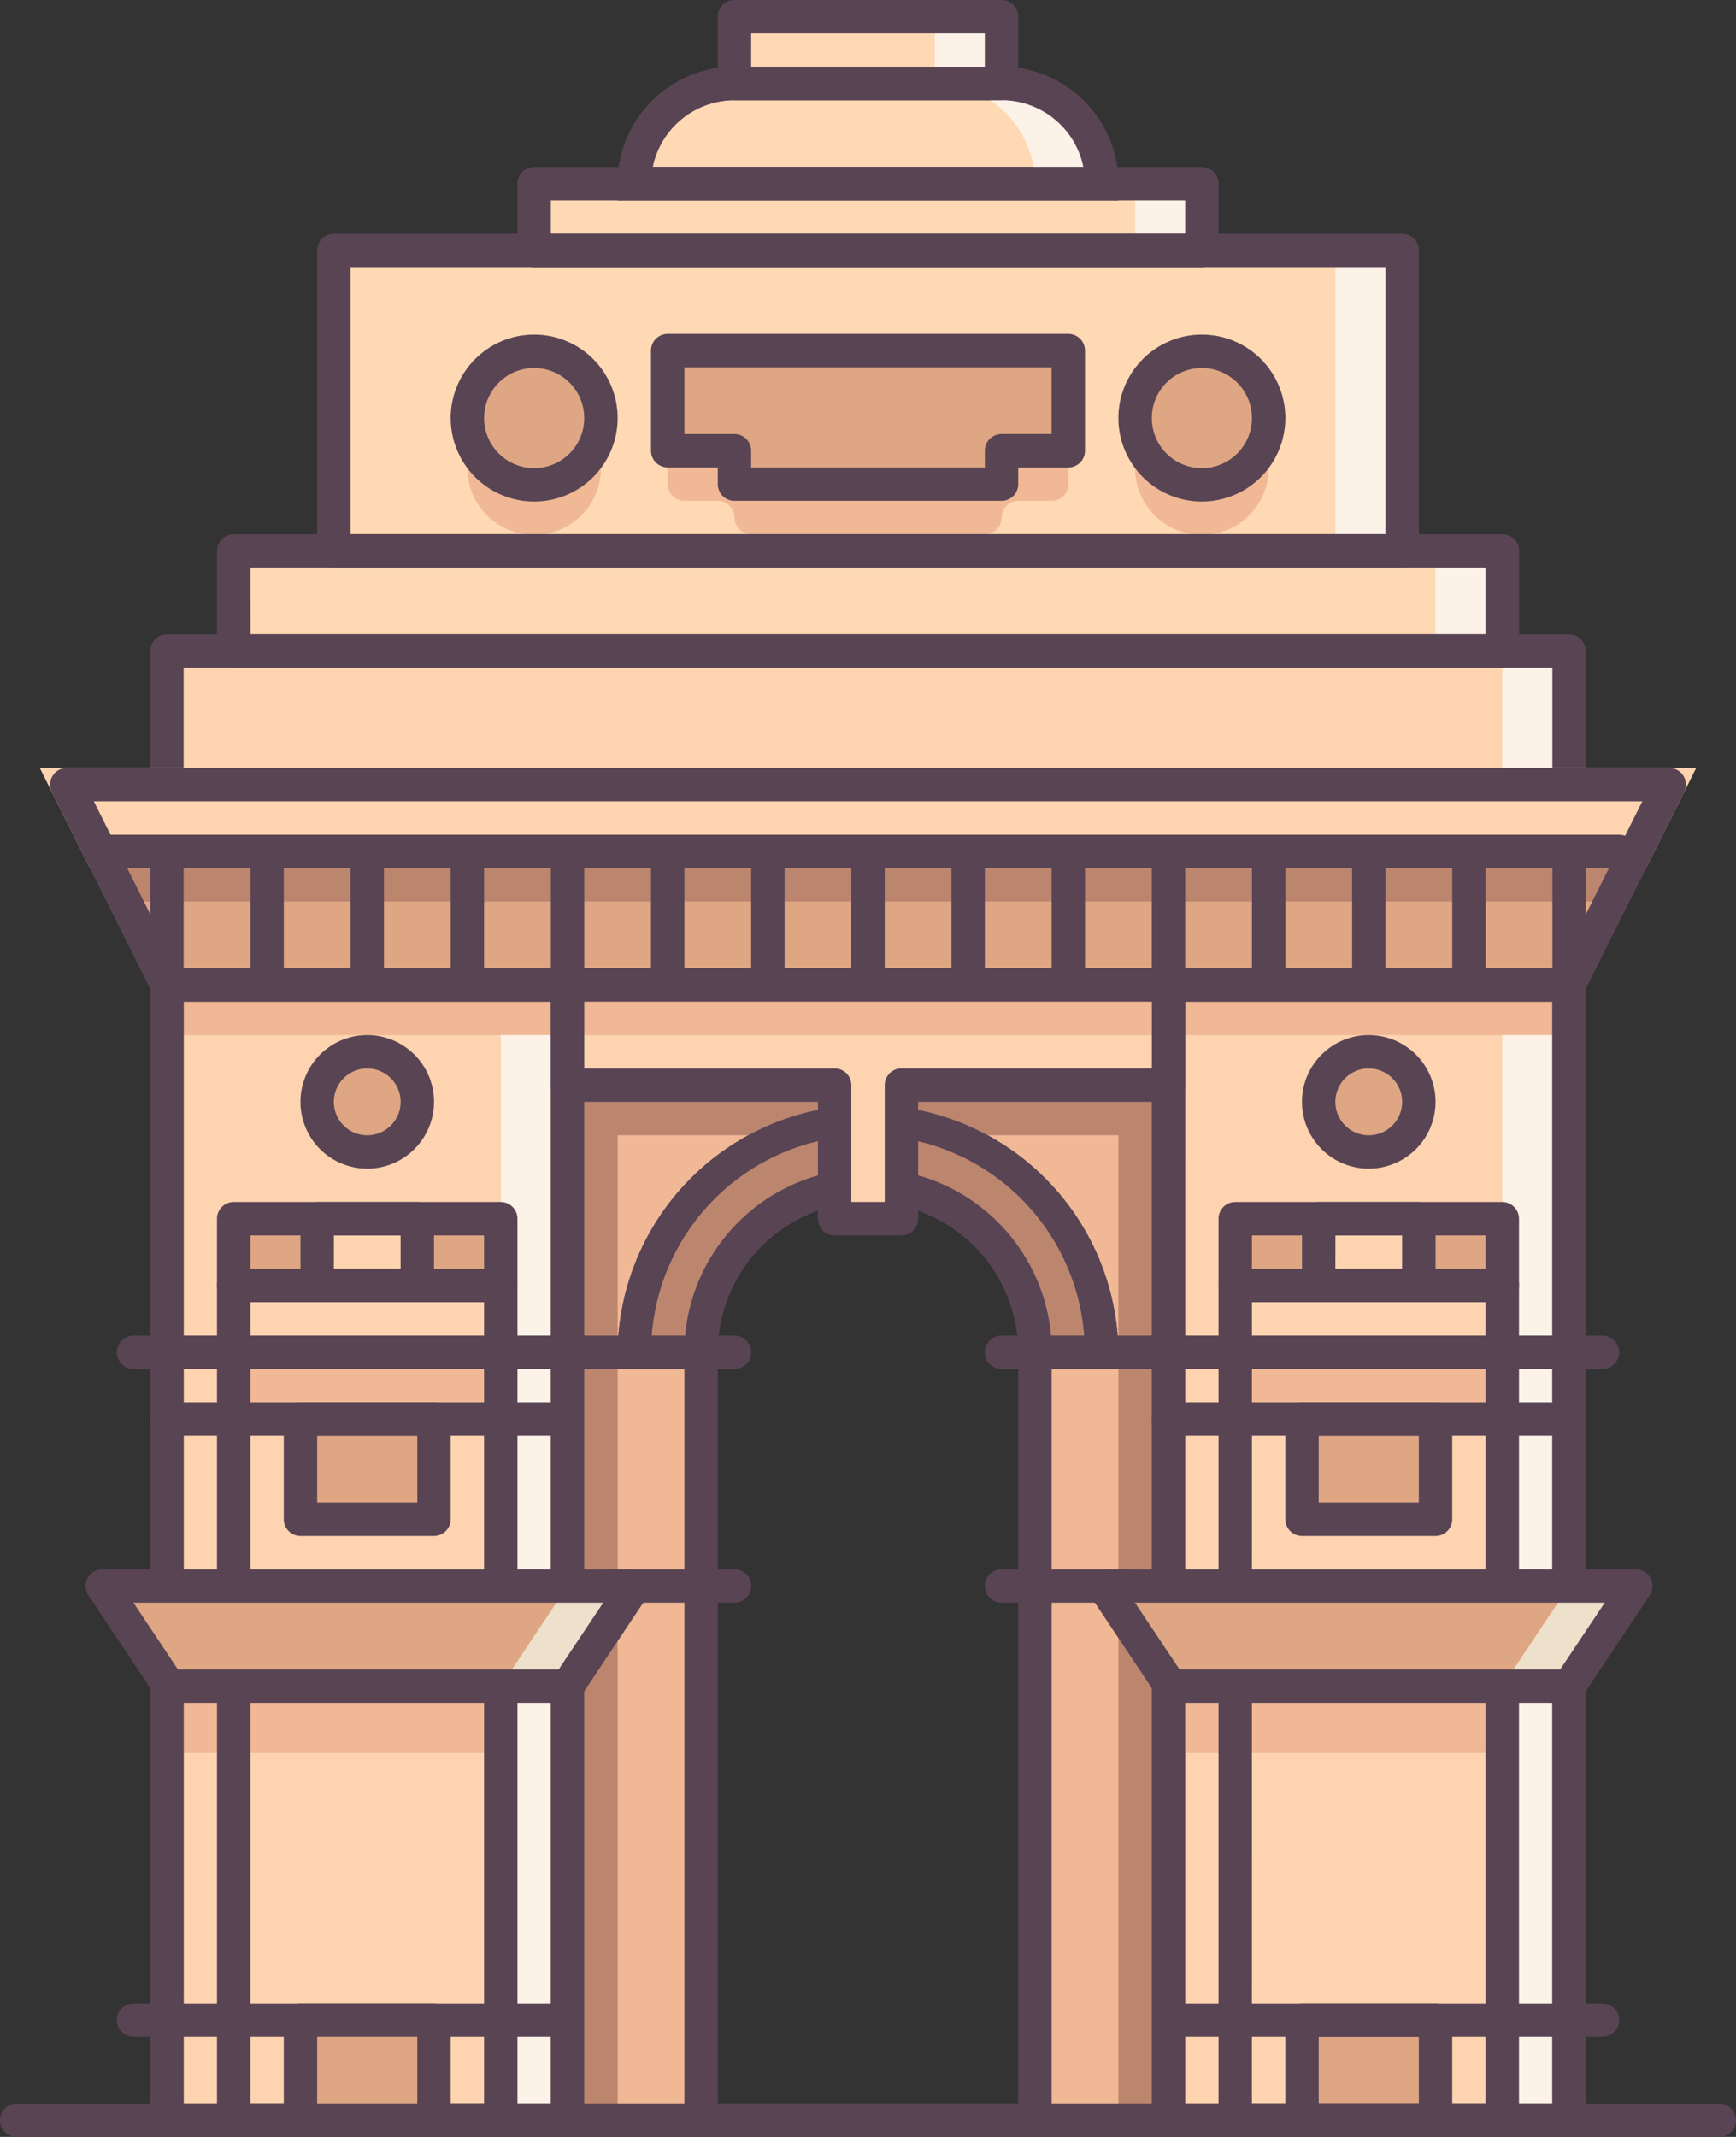<svg id="g5" xmlns="http://www.w3.org/2000/svg" width="48.752" height="60.002" viewBox="0 0 48.752 60.002">
  <rect x="0" y="0" width="48.752" height="60.002" fill="#333333" stroke="none"/>
  <g id="g4788" transform="translate(0 0)">
    <g id="g4577" transform="translate(1.117)">
      <path id="rect9" d="M29,37.5V78.751H44V57.188a4.688,4.688,0,1,1,9.375,0V78.751h15V37.5Z" transform="translate(-25.429 -19.218)" fill="#fdd3b0"/>
      <g id="g11" transform="translate(8.259 7.032)">
        <rect id="rect13" width="30.001" height="8.438" fill="#fed9b3"/>
      </g>
      <g id="g15" transform="translate(17.634 11.25)">
        <path id="path17" d="M36.782,12H26.469a.469.469,0,0,0-.469.469v1.875a.469.469,0,0,0,.469.469h.938a.469.469,0,0,1,.469.469h0a.469.469,0,0,0,.469.469h6.563a.469.469,0,0,0,.469-.469h0a.469.469,0,0,1,.469-.469h.938a.469.469,0,0,0,.469-.469V12.469A.469.469,0,0,0,36.782,12Z" transform="translate(-26 -12)" fill="#f0b895"/>
      </g>
      <g id="g19" transform="translate(12.009 11.269)">
        <circle id="circle21" cx="1.875" cy="1.875" r="1.875" fill="#f0b895"/>
      </g>
      <g id="g23" transform="translate(30.76 11.269)">
        <circle id="circle25" cx="1.875" cy="1.875" r="1.875" fill="#f0b895"/>
      </g>
      <g id="g27" transform="translate(13.884 5.156)">
        <rect id="rect29" width="18.751" height="1.875" fill="#fed9b3"/>
      </g>
      <g id="g31" transform="translate(5.446 15.469)">
        <rect id="rect33" width="35.626" height="2.813" fill="#fed9b3"/>
      </g>
      <g id="g35" transform="translate(41.072 18.282)">
        <rect id="rect37" width="1.875" height="41.251" fill="#fcf2e8"/>
      </g>
      <g id="g39" transform="translate(19.509 0.469)">
        <rect id="rect41" width="7.5" height="1.875" fill="#fed9b3"/>
      </g>
      <g id="g43" transform="translate(12.946 27.657)">
        <rect id="rect45" width="1.875" height="31.876" fill="#fcf2e8"/>
      </g>
      <g id="g47" transform="translate(3.571 27.657)">
        <rect id="rect49" width="11.25" height="1.406" fill="#f0b895"/>
      </g>
      <path id="rect53" d="M40.875,50.5V79.564h3.867V58a4.688,4.688,0,1,1,9.375,0V79.564h3.867V50.5Z" transform="translate(-26.171 -20.03)" fill="#f0b895"/>
      <g id="g55" transform="translate(31.697 27.657)">
        <rect id="rect57" width="11.25" height="1.406" fill="#f0b895"/>
      </g>
      <g id="g59" transform="translate(16.228 30.939)">
        <path id="path61" d="M31.563,33.5A6.563,6.563,0,0,0,25,40.063h1.875a4.688,4.688,0,0,1,9.375,0h1.875A6.563,6.563,0,0,0,31.563,33.5Z" transform="translate(-24.531 -33.031)" fill="#bc856e"/>
        <path id="path63" d="M38.563,40.5H35.75v-.469a4.219,4.219,0,0,0-8.438,0V40.5H24.5v-.469a7.032,7.032,0,0,1,14.063,0Zm-1.9-.938h.941a6.094,6.094,0,0,0-12.152,0H26.4a5.156,5.156,0,0,1,10.27,0Z" transform="translate(-24.5 -33)" fill="#594454"/>
      </g>
      <g id="g65" transform="translate(14.821 30.47)">
        <rect id="rect67" width="16.876" height="1.406" fill="#bc856e"/>
      </g>
      <g id="g69" transform="translate(30.291 30.47)">
        <rect id="rect71" width="1.875" height="29.064" fill="#bc856e"/>
      </g>
      <g id="g73" transform="translate(14.353 30.47)">
        <rect id="rect75" width="1.875" height="29.064" fill="#bc856e"/>
      </g>
      <g id="g77" transform="translate(7.321 39.845)">
        <rect id="rect79" width="3.75" height="2.813" fill="#dea683"/>
      </g>
      <g id="g81" transform="translate(5.446 37.97)">
        <rect id="rect83" width="7.5" height="1.875" fill="#f0b895"/>
      </g>
      <g id="g85" transform="translate(33.572 37.97)">
        <rect id="rect87" width="7.5" height="1.875" fill="#f0b895"/>
      </g>
      <g id="g89" transform="translate(3.649 47.345)">
        <rect id="rect91" width="9.298" height="1.875" fill="#f0b895"/>
      </g>
      <g id="g93" transform="translate(31.814 47.345)">
        <rect id="rect95" width="9.258" height="1.875" fill="#f0b895"/>
      </g>
      <g id="g97" transform="translate(35.447 39.845)">
        <rect id="rect99" width="3.75" height="2.813" fill="#dea683"/>
      </g>
      <g id="g101" transform="translate(17.634 9.844)">
        <path id="polygon103" d="M35.375,13.313H37.25V10.5H26v2.813h1.875v.938h7.5Z" transform="translate(-26 -10.5)" fill="#dea683"/>
      </g>
      <g id="g105" transform="translate(12.009 9.863)">
        <circle id="circle107" cx="1.875" cy="1.875" r="1.875" fill="#dea683"/>
      </g>
      <g id="g109" transform="translate(7.79 29.532)">
        <circle id="circle111" cx="1.406" cy="1.406" r="1.406" fill="#dea683"/>
      </g>
      <g id="g113" transform="translate(35.916 29.532)">
        <circle id="circle115" cx="1.406" cy="1.406" r="1.406" fill="#dea683"/>
      </g>
      <g id="g117" transform="translate(30.76 9.863)">
        <circle id="circle119" cx="1.875" cy="1.875" r="1.875" fill="#dea683"/>
      </g>
      <g id="g121" transform="translate(35.447 56.721)">
        <rect id="rect123" width="3.75" height="2.813" fill="#dea683"/>
      </g>
      <g id="g125" transform="translate(39.197 15.469)">
        <rect id="rect127" width="1.875" height="2.813" fill="#fcf2e8"/>
      </g>
      <g id="g129" transform="translate(36.385 7.032)">
        <rect id="rect131" width="1.875" height="8.438" fill="#fcf2e8"/>
      </g>
      <g id="g133" transform="translate(30.76 5.156)">
        <rect id="rect135" width="1.875" height="1.875" fill="#fcf2e8"/>
      </g>
      <g id="g137" transform="translate(25.134 0.469)">
        <rect id="rect139" width="1.875" height="1.875" fill="#fcf2e8"/>
      </g>
      <g id="g141" transform="translate(16.228 1.875)">
        <path id="path143" d="M38.125,5.313H25A2.812,2.812,0,0,1,27.813,2.5h7.5a2.812,2.812,0,0,1,2.813,2.813Z" transform="translate(-24.531 -2.031)" fill="#fed9b3"/>
        <path id="path145" d="M38.563,5.75H24.5V5.281A3.285,3.285,0,0,1,27.781,2h7.5a3.285,3.285,0,0,1,3.281,3.281ZM25.484,4.813H37.579a2.348,2.348,0,0,0-2.3-1.875h-7.5A2.348,2.348,0,0,0,25.484,4.813Z" transform="translate(-24.5 -2)" fill="#594454"/>
      </g>
      <g id="g147" transform="translate(25.134 2.344)">
        <path id="path149" d="M35.875,2.5H34a2.812,2.812,0,0,1,2.813,2.813h1.875A2.812,2.812,0,0,0,35.875,2.5Z" transform="translate(-34 -2.5)" fill="#fcf2e8"/>
      </g>
      <g id="g151" transform="translate(3.102 17.813)">
        <path id="path153" d="M50.345,61.189H10.969a.469.469,0,0,1-.469-.469V19.469A.469.469,0,0,1,10.969,19H50.345a.469.469,0,0,1,.469.469V60.72A.469.469,0,0,1,50.345,61.189Zm-38.908-.938H49.876V19.938H11.438Z" transform="translate(-10.5 -19)" fill="#594454"/>
      </g>
      <g id="g155" transform="translate(4.977 15.001)">
        <path id="path157" d="M48.6,19.75H12.969a.469.469,0,0,1-.469-.469V16.469A.469.469,0,0,1,12.969,16H48.6a.469.469,0,0,1,.469.469v2.813A.469.469,0,0,1,48.6,19.75Zm-35.158-.938H48.126V16.938H13.438Z" transform="translate(-12.5 -16)" fill="#594454"/>
      </g>
      <g id="g159" transform="translate(7.79 6.563)">
        <path id="path161" d="M45.97,16.375h-30a.469.469,0,0,1-.469-.469V7.469A.469.469,0,0,1,15.969,7h30a.469.469,0,0,1,.469.469v8.438A.469.469,0,0,1,45.97,16.375Zm-29.532-.938H45.5v-7.5H16.438Z" transform="translate(-15.5 -7)" fill="#594454"/>
      </g>
      <g id="g163" transform="translate(13.415 4.688)">
        <path id="path165" d="M40.719,7.813H21.969a.469.469,0,0,1-.469-.469V5.469A.469.469,0,0,1,21.969,5H40.719a.469.469,0,0,1,.469.469V7.344A.469.469,0,0,1,40.719,7.813ZM22.438,6.875H40.251V5.938H22.438Z" transform="translate(-21.5 -5)" fill="#594454"/>
      </g>
      <g id="g167" transform="translate(17.165 9.375)">
        <path id="path169" d="M35.344,14.688h-7.5a.469.469,0,0,1-.469-.469V13.75H25.969a.469.469,0,0,1-.469-.469V10.469A.469.469,0,0,1,25.969,10h11.25a.469.469,0,0,1,.469.469v2.813a.469.469,0,0,1-.469.469H35.813v.469A.469.469,0,0,1,35.344,14.688Zm-7.032-.938h6.563v-.469a.469.469,0,0,1,.469-.469H36.75V10.938H26.438v1.875h1.406a.469.469,0,0,1,.469.469Z" transform="translate(-25.5 -10)" fill="#594454"/>
      </g>
      <g id="g171" transform="translate(16.228 1.875)">
        <path id="path173" d="M38.563,5.75H24.5V5.281A3.285,3.285,0,0,1,27.781,2h7.5a3.285,3.285,0,0,1,3.281,3.281ZM25.484,4.813H37.579a2.348,2.348,0,0,0-2.3-1.875h-7.5A2.348,2.348,0,0,0,25.484,4.813Z" transform="translate(-24.5 -2)" fill="#594454"/>
      </g>
      <g id="g175" transform="translate(19.04)">
        <path id="path177" d="M35.469,2.813h-7.5a.469.469,0,0,1-.469-.469V.469A.469.469,0,0,1,27.969,0h7.5a.469.469,0,0,1,.469.469V2.344A.469.469,0,0,1,35.469,2.813Zm-7.032-.938H35V.938H28.438Z" transform="translate(-27.5)" fill="#594454"/>
      </g>
      <g id="g179" transform="translate(16.228 30.939)">
        <path id="path181" d="M38.094,40.5a.469.469,0,0,1-.469-.469,6.094,6.094,0,1,0-12.188,0,.469.469,0,1,1-.938,0,7.032,7.032,0,0,1,14.063,0A.469.469,0,0,1,38.094,40.5Z" transform="translate(-24.5 -33)" fill="#594454"/>
      </g>
      <g id="g183" transform="translate(31.228 27.188)">
        <path id="path185" d="M52.219,61.814H40.969a.469.469,0,0,1-.469-.469V29.469A.469.469,0,0,1,40.969,29h11.25a.469.469,0,0,1,.469.469V61.345A.469.469,0,0,1,52.219,61.814Zm-10.782-.938H51.75V29.938H41.438Z" transform="translate(-40.5 -29)" fill="#594454"/>
      </g>
      <g id="g187" transform="translate(3.102 27.188)">
        <path id="path189" d="M22.219,61.814H10.969a.469.469,0,0,1-.469-.469V29.469A.469.469,0,0,1,10.969,29h11.25a.469.469,0,0,1,.469.469V61.345A.469.469,0,0,1,22.219,61.814Zm-10.782-.938H21.75V29.938H11.438Z" transform="translate(-10.5 -29)" fill="#594454"/>
      </g>
      <g id="g191" transform="translate(5.446 34.22)">
        <rect id="rect193" width="2.344" height="1.875" fill="#dea683"/>
      </g>
      <g id="g195" transform="translate(10.603 34.22)">
        <rect id="rect197" width="2.344" height="1.875" fill="#dea683"/>
      </g>
      <g id="g199" transform="translate(33.572 34.22)">
        <rect id="rect201" width="2.344" height="1.875" fill="#dea683"/>
      </g>
      <g id="g203" transform="translate(38.729 34.22)">
        <rect id="rect205" width="2.344" height="1.875" fill="#dea683"/>
      </g>
      <g id="g207" transform="translate(4.977 33.751)">
        <path id="path209" d="M20.469,62.251h-7.5a.469.469,0,0,1-.469-.469V36.469A.469.469,0,0,1,12.969,36h7.5a.469.469,0,0,1,.469.469V61.782A.469.469,0,0,1,20.469,62.251Zm-7.032-.938H20V36.938H13.438Z" transform="translate(-12.5 -36)" fill="#594454"/>
      </g>
      <g id="g211" transform="translate(7.321 33.751)">
        <path id="path213" d="M18.281,38.813H15.469A.469.469,0,0,1,15,38.344V36.469A.469.469,0,0,1,15.469,36h2.813a.469.469,0,0,1,.469.469v1.875A.469.469,0,0,1,18.281,38.813Zm-2.344-.938h1.875v-.938H15.938Z" transform="translate(-15 -36)" fill="#594454"/>
      </g>
      <g id="g215" transform="translate(6.852 39.376)">
        <path id="path217" d="M18.719,45.75h-3.75a.469.469,0,0,1-.469-.469V42.469A.469.469,0,0,1,14.969,42h3.75a.469.469,0,0,1,.469.469v2.813A.469.469,0,0,1,18.719,45.75Zm-3.281-.938H18.25V42.938H15.438Z" transform="translate(-14.5 -42)" fill="#594454"/>
      </g>
      <g id="g219" transform="translate(2.165 56.252)">
        <path id="path221" d="M21.688,60.938H9.969a.469.469,0,0,1,0-.938H21.688a.469.469,0,0,1,0,.938Z" transform="translate(-9.5 -60)" fill="#594454"/>
      </g>
      <g id="g223" transform="translate(3.102 39.376)">
        <path id="path225" d="M21.75,42.938H10.969a.469.469,0,0,1,0-.938H21.75a.469.469,0,1,1,0,.938Z" transform="translate(-10.5 -42)" fill="#594454"/>
      </g>
      <g id="g227" transform="translate(4.977 35.626)">
        <path id="path229" d="M20.469,38.938h-7.5a.469.469,0,1,1,0-.938h7.5a.469.469,0,1,1,0,.938Z" transform="translate(-12.5 -38)" fill="#594454"/>
      </g>
      <g id="g231" transform="translate(35.447 33.751)">
        <path id="path233" d="M48.281,38.813H45.469A.469.469,0,0,1,45,38.344V36.469A.469.469,0,0,1,45.469,36h2.813a.469.469,0,0,1,.469.469v1.875A.469.469,0,0,1,48.281,38.813Zm-2.344-.938h1.875v-.938H45.938Z" transform="translate(-45 -36)" fill="#594454"/>
      </g>
      <g id="g235" transform="translate(33.103 35.626)">
        <path id="path237" d="M50.469,38.938h-7.5a.469.469,0,1,1,0-.938h7.5a.469.469,0,1,1,0,.938Z" transform="translate(-42.5 -38)" fill="#594454"/>
      </g>
      <g id="g239" transform="translate(11.54 9.395)">
        <path id="path241" d="M21.844,14.709a2.344,2.344,0,1,1,2.344-2.344A2.346,2.346,0,0,1,21.844,14.709Zm0-3.75a1.406,1.406,0,1,0,1.406,1.406A1.408,1.408,0,0,0,21.844,10.959Z" transform="translate(-19.5 -10.021)" fill="#594454"/>
      </g>
      <g id="g243" transform="translate(7.321 29.064)">
        <path id="path245" d="M16.875,34.75a1.875,1.875,0,1,1,1.875-1.875A1.877,1.877,0,0,1,16.875,34.75Zm0-2.813a.938.938,0,1,0,.938.938A.938.938,0,0,0,16.875,31.938Z" transform="translate(-15 -31)" fill="#594454"/>
      </g>
      <g id="g247" transform="translate(33.103 33.751)">
        <path id="path249" d="M50.469,62.251h-7.5a.469.469,0,0,1-.469-.469V36.469A.469.469,0,0,1,42.969,36h7.5a.469.469,0,0,1,.469.469V61.782A.469.469,0,0,1,50.469,62.251Zm-7.032-.938H50V36.938H43.438Z" transform="translate(-42.5 -36)" fill="#594454"/>
      </g>
      <g id="g251" transform="translate(34.978 56.252)">
        <path id="path253" d="M48.719,63.75h-3.75a.469.469,0,0,1-.469-.469V60.469A.469.469,0,0,1,44.969,60h3.75a.469.469,0,0,1,.469.469v2.813A.469.469,0,0,1,48.719,63.75Zm-3.281-.938H48.25V60.938H45.438Z" transform="translate(-44.5 -60)" fill="#594454"/>
      </g>
      <g id="g255" transform="translate(34.978 39.376)">
        <path id="path257" d="M48.719,45.75h-3.75a.469.469,0,0,1-.469-.469V42.469A.469.469,0,0,1,44.969,42h3.75a.469.469,0,0,1,.469.469v2.813A.469.469,0,0,1,48.719,45.75Zm-3.281-.938H48.25V42.938H45.438Z" transform="translate(-44.5 -42)" fill="#594454"/>
      </g>
      <g id="g259" transform="translate(31.463 56.252)">
        <path id="path261" d="M53.172,60.938H41.219a.469.469,0,0,1,0-.938H53.172a.469.469,0,1,1,0,.938Z" transform="translate(-40.75 -60)" fill="#594454"/>
      </g>
      <g id="g263" transform="translate(31.228 39.376)">
        <path id="path265" d="M51.75,42.938H40.969a.469.469,0,1,1,0-.938H51.75a.469.469,0,0,1,0,.938Z" transform="translate(-40.5 -42)" fill="#594454"/>
      </g>
      <g id="g267" transform="translate(35.447 29.064)">
        <path id="path269" d="M46.875,34.75a1.875,1.875,0,1,1,1.875-1.875A1.877,1.877,0,0,1,46.875,34.75Zm0-2.813a.938.938,0,1,0,.938.938A.938.938,0,0,0,46.875,31.938Z" transform="translate(-45 -31)" fill="#594454"/>
      </g>
      <g id="g271" transform="translate(30.291 9.395)">
        <path id="path273" d="M41.844,14.709a2.344,2.344,0,1,1,2.344-2.344A2.346,2.346,0,0,1,41.844,14.709Zm0-3.75a1.406,1.406,0,1,0,1.406,1.406A1.408,1.408,0,0,0,41.844,10.959Z" transform="translate(-39.5 -10.021)" fill="#594454"/>
      </g>
      <g id="g275" transform="translate(0.758 22.032)">
        <path id="polygon277" d="M8,23.5H53l-2.813,5.625H10.813Z" transform="translate(-8 -23.5)" fill="#dea683"/>
      </g>
      <g id="g279" transform="translate(1.697 23.907)">
        <path id="polygon281" d="M52.127,25.5,9,25.5l1.874,3.748H50.252Z" transform="translate(-9.001 -25.5)" fill="#dea683"/>
      </g>
      <g id="g283" transform="translate(1.697 23.907)">
        <path id="polygon285" d="M9,25.5l.7,1.406,41.719,0,.7-1.406Z" transform="translate(-9.001 -25.5)" fill="#bc856e"/>
      </g>
      <g id="g287" transform="translate(5.915 23.438)">
        <path id="path289" d="M13.969,29.468A.469.469,0,0,1,13.5,29V25.469a.469.469,0,0,1,.938,0V29A.469.469,0,0,1,13.969,29.468Z" transform="translate(-13.5 -25)" fill="#594454"/>
      </g>
      <g id="g291" transform="translate(3.102 23.438)">
        <path id="path293" d="M10.969,29.468A.469.469,0,0,1,10.5,29V25.469a.469.469,0,0,1,.938,0V29A.469.469,0,0,1,10.969,29.468Z" transform="translate(-10.5 -25)" fill="#594454"/>
      </g>
      <g id="g295" transform="translate(8.728 23.438)">
        <path id="path297" d="M16.969,29.468A.469.469,0,0,1,16.5,29V25.469a.469.469,0,1,1,.938,0V29A.469.469,0,0,1,16.969,29.468Z" transform="translate(-16.5 -25)" fill="#594454"/>
      </g>
      <g id="g299" transform="translate(11.54 23.438)">
        <path id="path301" d="M19.969,29.468A.469.469,0,0,1,19.5,29V25.469a.469.469,0,0,1,.938,0V29A.469.469,0,0,1,19.969,29.468Z" transform="translate(-19.5 -25)" fill="#594454"/>
      </g>
      <g id="g303" transform="translate(14.353 23.438)">
        <path id="path305" d="M22.969,29.468A.469.469,0,0,1,22.5,29V25.469a.469.469,0,1,1,.938,0V29A.469.469,0,0,1,22.969,29.468Z" transform="translate(-22.5 -25)" fill="#594454"/>
      </g>
      <g id="g307" transform="translate(17.165 23.438)">
        <path id="path309" d="M25.969,29.468A.469.469,0,0,1,25.5,29V25.469a.469.469,0,1,1,.938,0V29A.469.469,0,0,1,25.969,29.468Z" transform="translate(-25.5 -25)" fill="#594454"/>
      </g>
      <g id="g311" transform="translate(19.978 23.438)">
        <path id="path313" d="M28.969,29.468A.469.469,0,0,1,28.5,29V25.469a.469.469,0,1,1,.938,0V29A.469.469,0,0,1,28.969,29.468Z" transform="translate(-28.5 -25)" fill="#594454"/>
      </g>
      <g id="g315" transform="translate(22.791 23.438)">
        <path id="path317" d="M31.969,29.468A.469.469,0,0,1,31.5,29V25.469a.469.469,0,1,1,.938,0V29A.469.469,0,0,1,31.969,29.468Z" transform="translate(-31.5 -25)" fill="#594454"/>
      </g>
      <g id="g319" transform="translate(25.603 23.438)">
        <path id="path321" d="M34.969,29.468A.469.469,0,0,1,34.5,29V25.469a.469.469,0,1,1,.938,0V29A.469.469,0,0,1,34.969,29.468Z" transform="translate(-34.5 -25)" fill="#594454"/>
      </g>
      <g id="g323" transform="translate(28.416 23.438)">
        <path id="path325" d="M37.969,29.468A.469.469,0,0,1,37.5,29V25.469a.469.469,0,0,1,.938,0V29A.469.469,0,0,1,37.969,29.468Z" transform="translate(-37.5 -25)" fill="#594454"/>
      </g>
      <g id="g327" transform="translate(31.228 23.438)">
        <path id="path329" d="M40.969,29.468A.469.469,0,0,1,40.5,29V25.469a.469.469,0,1,1,.938,0V29A.469.469,0,0,1,40.969,29.468Z" transform="translate(-40.5 -25)" fill="#594454"/>
      </g>
      <g id="g331" transform="translate(34.041 23.438)">
        <path id="path333" d="M43.969,29.468A.469.469,0,0,1,43.5,29V25.469a.469.469,0,1,1,.938,0V29A.469.469,0,0,1,43.969,29.468Z" transform="translate(-43.5 -25)" fill="#594454"/>
      </g>
      <g id="g335" transform="translate(36.854 23.438)">
        <path id="path337" d="M46.969,29.468A.469.469,0,0,1,46.5,29V25.469a.469.469,0,1,1,.938,0V29A.469.469,0,0,1,46.969,29.468Z" transform="translate(-46.5 -25)" fill="#594454"/>
      </g>
      <g id="g339" transform="translate(39.666 23.438)">
        <path id="path341" d="M49.969,29.468A.469.469,0,0,1,49.5,29V25.469a.469.469,0,1,1,.938,0V29A.469.469,0,0,1,49.969,29.468Z" transform="translate(-49.5 -25)" fill="#594454"/>
      </g>
      <g id="g343" transform="translate(42.479 23.438)">
        <path id="path345" d="M52.969,29.468A.469.469,0,0,1,52.5,29V25.469a.469.469,0,1,1,.938,0V29A.469.469,0,0,1,52.969,29.468Z" transform="translate(-52.5 -25)" fill="#594454"/>
      </g>
      <g id="g347" transform="translate(0 21.563)">
        <path id="polygon349" d="M53,23.5l-.938,1.875-43.126,0L8,23.5Z" transform="translate(-7.242 -23.031)" fill="#fdd3b0"/>
        <path id="path351" d="M8.6,25.814,7.191,23H53.709L52.3,25.813l-43.7,0Zm.11-1.877.47.939,42.546,0,.469-.938H8.708Z" transform="translate(-7.191 -23)" fill="#fdd3b0"/>
      </g>
      <g id="g353" transform="translate(1.499 23.438)">
        <path id="path355" d="M51.645,25.938H9.259a.469.469,0,1,1,0-.938H51.645a.469.469,0,1,1,0,.938Z" transform="translate(-8.79 -25)" fill="#594454"/>
      </g>
      <g id="g357" transform="translate(0.29 21.563)">
        <path id="path359" d="M50.158,29.563H10.781a.47.47,0,0,1-.419-.259L7.55,23.679A.469.469,0,0,1,7.969,23h45a.472.472,0,0,1,.4.222.467.467,0,0,1,.02.456L50.577,29.3A.469.469,0,0,1,50.158,29.563Zm-39.087-.938h38.8l2.344-4.688H8.727Z" transform="translate(-7.5 -23)" fill="#594454"/>
      </g>
      <g id="g361" transform="translate(1.755 44.533)">
        <path id="polygon363" d="M9.063,47.5H24l-1.875,2.813H10.938Z" transform="translate(-9.063 -47.5)" fill="#dea683"/>
      </g>
      <g id="g365" transform="translate(29.881 44.533)">
        <path id="polygon367" d="M39.063,47.5H54l-1.875,2.813H40.938Z" transform="translate(-39.063 -47.5)" fill="#dea683"/>
      </g>
      <g id="g369" transform="translate(41.072 44.533)">
        <path id="polygon371" d="M52.875,50.313,54.75,47.5H52.875L51,50.313Z" transform="translate(-51 -47.5)" fill="#eee1cc"/>
      </g>
      <g id="g373" transform="translate(12.946 44.533)">
        <path id="polygon375" d="M22.875,50.313,24.75,47.5H22.875L21,50.313Z" transform="translate(-21 -47.5)" fill="#eee1cc"/>
      </g>
      <g id="g377" transform="translate(1.286 44.064)">
        <path id="path379" d="M22.1,50.75H10.907a.47.47,0,0,1-.39-.209L8.642,47.728A.469.469,0,0,1,9.032,47H23.973a.47.47,0,0,1,.39.729l-1.875,2.813A.471.471,0,0,1,22.1,50.75Zm-10.941-.938h10.69l1.25-1.875H9.907l1.25,1.875Z" transform="translate(-8.563 -47)" fill="#594454"/>
      </g>
      <g id="g381" transform="translate(29.412 44.064)">
        <path id="path383" d="M52.1,50.75H40.907a.47.47,0,0,1-.39-.209l-1.875-2.813a.469.469,0,0,1,.39-.728H53.973a.47.47,0,0,1,.39.729l-1.875,2.813A.471.471,0,0,1,52.1,50.75Zm-10.941-.938h10.69l1.25-1.875H39.907Z" transform="translate(-38.563 -47)" fill="#594454"/>
      </g>
      <g id="g385" transform="translate(7.321 56.721)">
        <rect id="rect387" width="3.75" height="2.813" fill="#dea683"/>
      </g>
      <g id="g389" transform="translate(6.852 56.252)">
        <path id="path391" d="M18.719,63.75h-3.75a.469.469,0,0,1-.469-.469V60.469A.469.469,0,0,1,14.969,60h3.75a.469.469,0,0,1,.469.469v2.813A.469.469,0,0,1,18.719,63.75Zm-3.281-.938H18.25V60.938H15.438Z" transform="translate(-14.5 -60)" fill="#594454"/>
      </g>
      <g id="g397" transform="translate(18.103 32.814)">
        <path id="path399" d="M36.344,62.188H26.969a.469.469,0,0,1-.469-.469V40.156a5.156,5.156,0,0,1,10.313,0V61.72A.469.469,0,0,1,36.344,62.188Zm-8.907-.938h8.438V40.156a4.219,4.219,0,0,0-8.438,0Z" transform="translate(-26.5 -35)" fill="#594454"/>
      </g>
      <g id="g401" transform="translate(15.525 44.064)">
        <path id="path403" d="M27.735,47.938H24.219a.469.469,0,0,1,0-.938h3.516a.469.469,0,0,1,0,.938Z" transform="translate(-23.75 -47)" fill="#594454"/>
      </g>
      <g id="g405" transform="translate(26.541 44.064)">
        <path id="path407" d="M39.485,47.938H35.969a.469.469,0,0,1,0-.938h3.516a.469.469,0,1,1,0,.938Z" transform="translate(-35.5 -47)" fill="#594454"/>
      </g>
      <g id="g409" transform="translate(2.165 37.501)">
        <path id="path411" d="M26.844,40.938H9.969a.469.469,0,0,1,0-.938H26.844a.469.469,0,0,1,0,.938Z" transform="translate(-9.5 -40)" fill="#594454"/>
      </g>
      <g id="g413" transform="translate(26.541 37.501)">
        <path id="path415" d="M52.844,40.938H35.969a.469.469,0,1,1,0-.938H52.844a.469.469,0,1,1,0,.938Z" transform="translate(-35.5 -40)" fill="#594454"/>
      </g>
      <g id="g417" transform="translate(14.821 27.657)">
        <path id="polygon419" d="M32.375,32.313h7.5V29.5H23v2.813h7.5v3.75h1.875Z" transform="translate(-23 -29.5)" fill="#fdd3b0"/>
      </g>
      <g id="g421" transform="translate(14.821 27.657)">
        <rect id="rect423" width="16.876" height="1.406" fill="#f0b895"/>
      </g>
      <g id="g425" transform="translate(14.353 27.188)">
        <path id="path427" d="M32.344,36.5H30.469A.469.469,0,0,1,30,36.032V32.75H22.969a.469.469,0,0,1-.469-.469V29.469A.469.469,0,0,1,22.969,29H39.844a.469.469,0,0,1,.469.469v2.813a.469.469,0,0,1-.469.469H32.813v3.281A.469.469,0,0,1,32.344,36.5Zm-1.406-.938h.938V32.281a.469.469,0,0,1,.469-.469h7.032V29.938H23.438v1.875h7.031a.469.469,0,0,1,.469.469Z" transform="translate(-22.5 -29)" fill="#594454"/>
      </g>
    </g>
    <g id="g4573" transform="translate(0 59.065)">
      <path id="path4575" d="M41.283,40.938H-6.531A.469.469,0,0,1-7,40.469.469.469,0,0,1-6.531,40H41.283a.469.469,0,0,1,0,.938Z" transform="translate(7 -40)" fill="#594454"/>
    </g>
  </g>
</svg>
